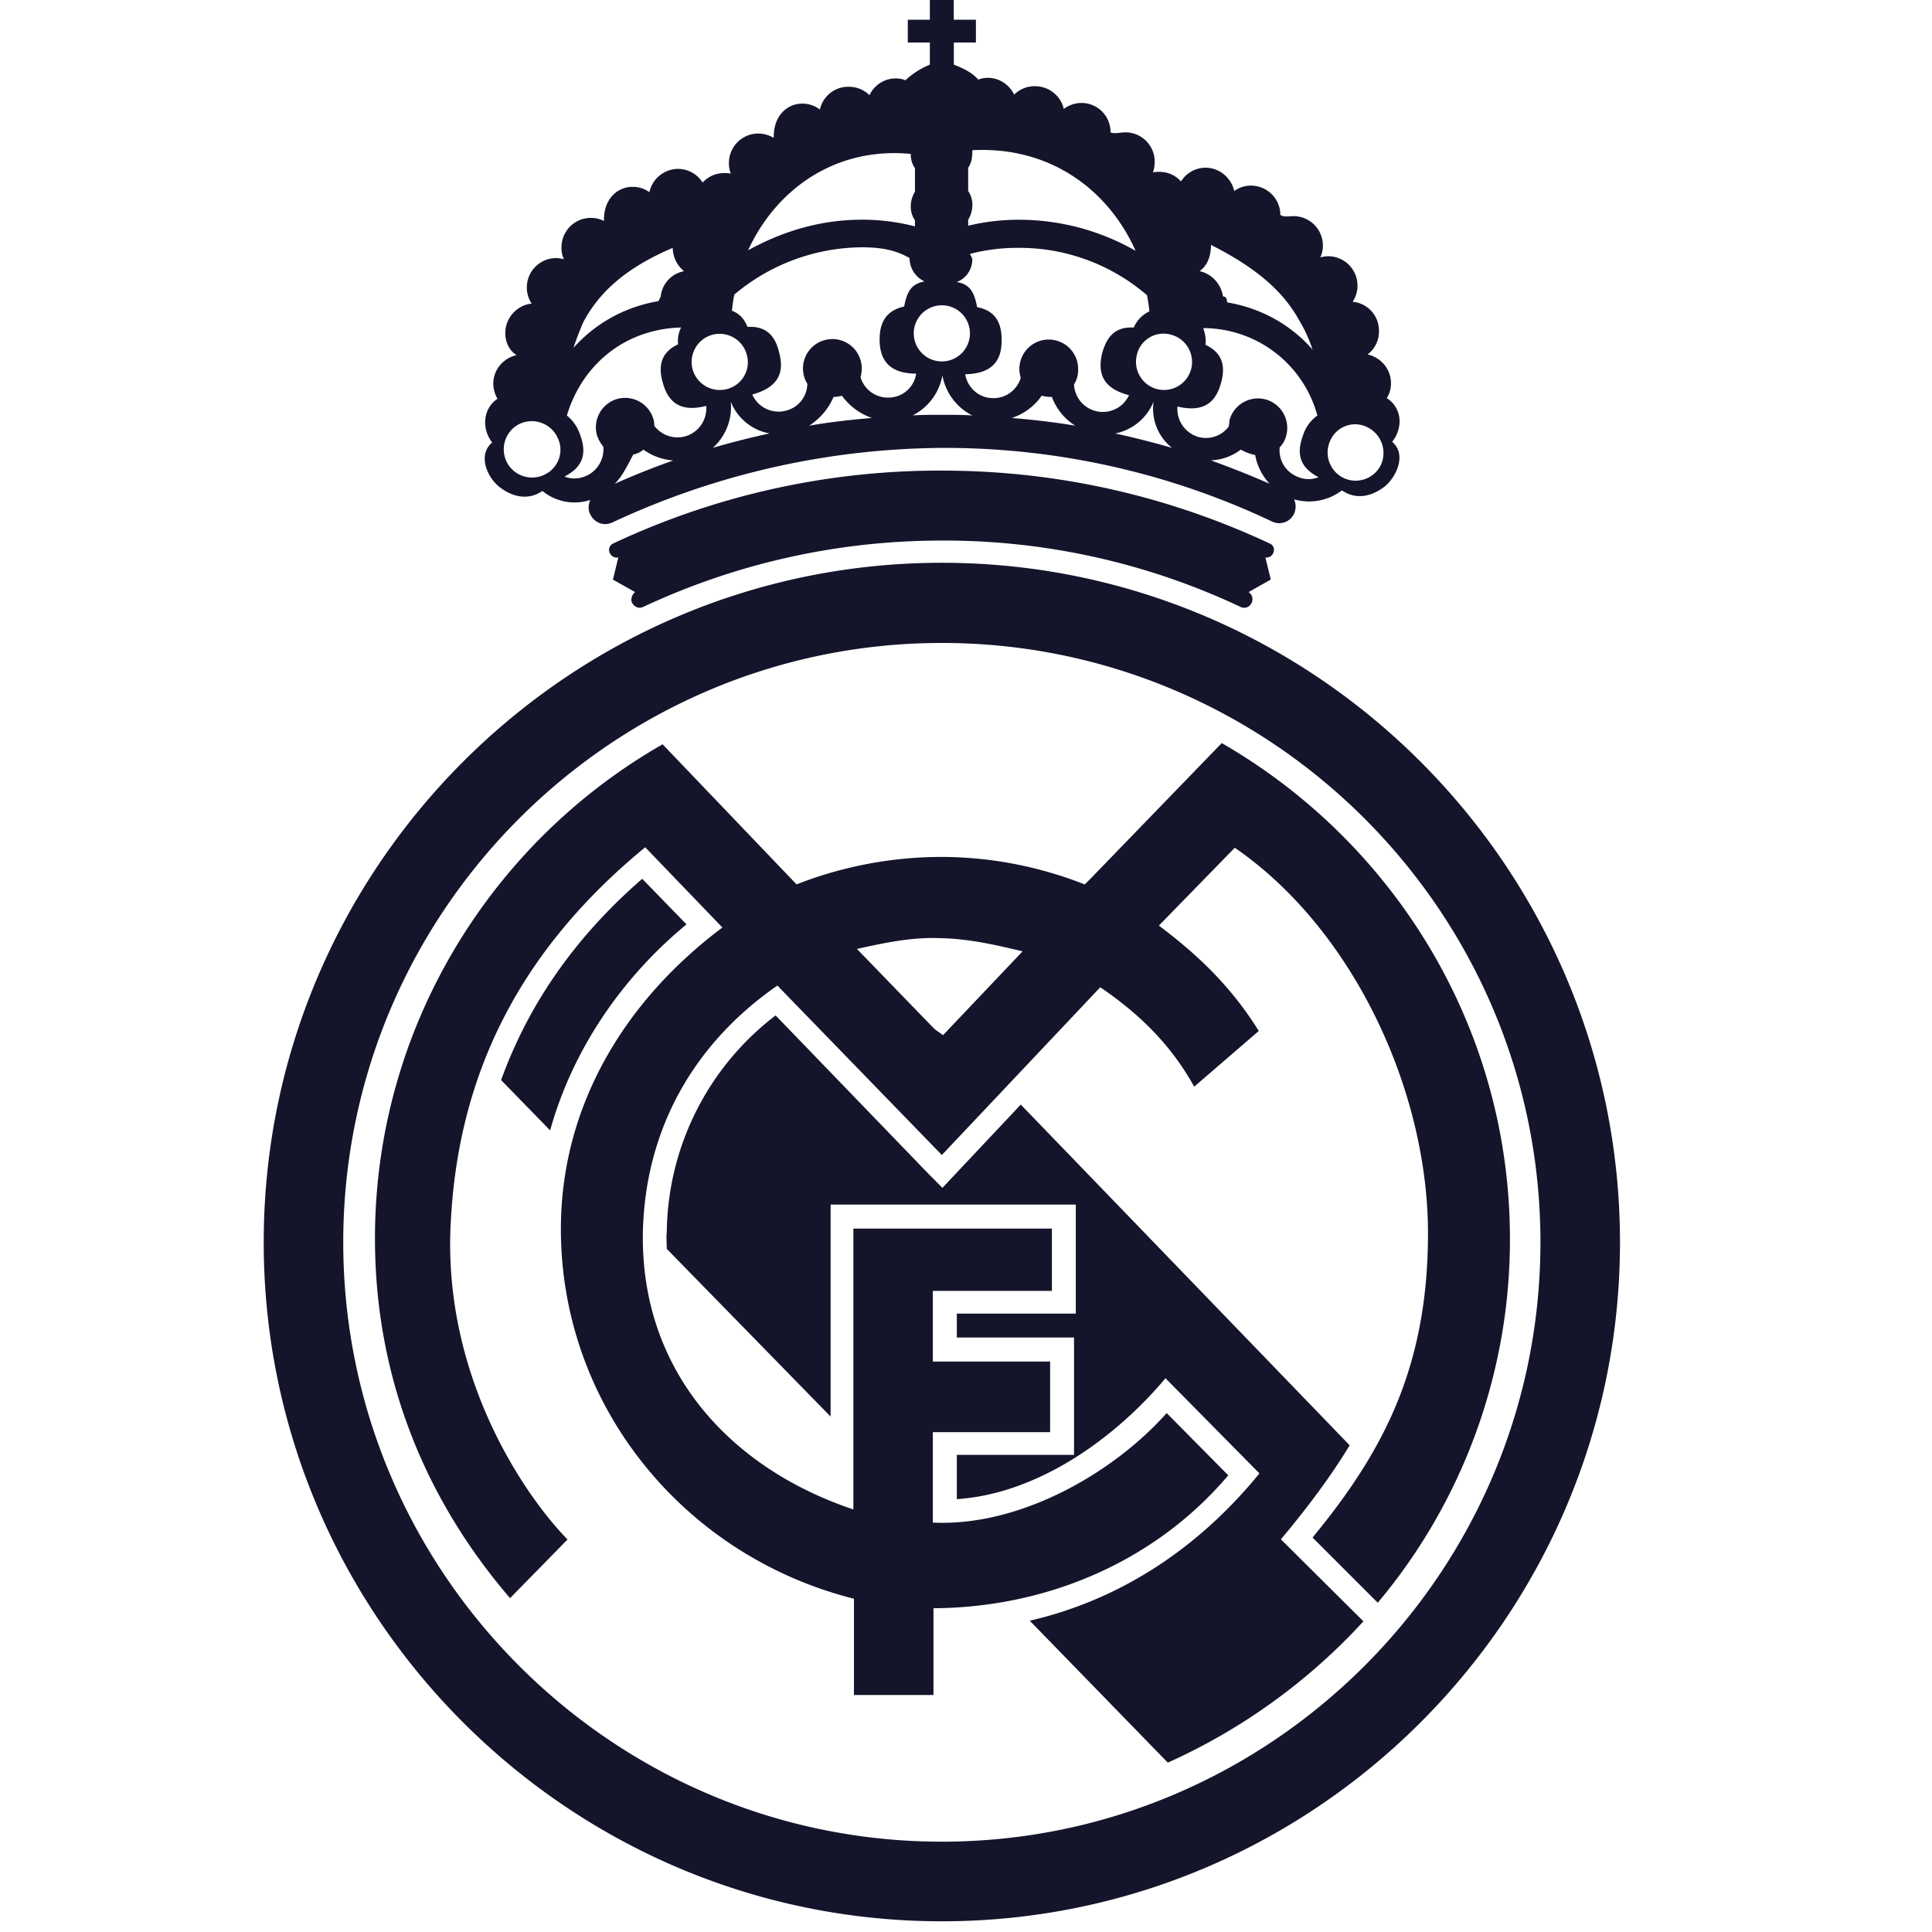 <svg xmlns:xlink="http://www.w3.org/1999/xlink" xmlns="http://www.w3.org/2000/svg" _ngcontent-ffn-c21="" focusable="false" class="rm-icon rm-icon--relative" width="57"  height="57" ><defs><symbol id="logo-rm" viewBox="0 0 24 24">
  <path d="M14.946 4.076c.023.06.037.126.03.208.223.104.245.283.193.469-.06.223-.193.38-.542.297a.362.362 0 0 0 .267.38.355.355 0 0 0 .372-.134c0-.023.007-.052.007-.075a.367.367 0 0 1 .446-.26.367.367 0 0 1 .26.446.321.321 0 0 1-.082.15.352.352 0 0 0 .186.349c.096.052.2.06.297.022-.26-.134-.267-.32-.193-.52a.472.472 0 0 1 .178-.246 1.47 1.47 0 0 0-1.419-1.086Zm1.189-.104c-.208-.372-.55-.655-1.092-.93 0 .156-.052.26-.141.327.148.03.267.157.29.313.037 0 .051.03.051.074.439.074.803.29 1.063.588a1.861 1.861 0 0 0-.171-.372Zm-7.013-.313c-.015.067-.022.134-.03.201.082.03.149.09.194.201.245-.015.349.127.393.32.06.223.015.424-.334.52a.357.357 0 0 0 .416.201.349.349 0 0 0 .268-.334.365.365 0 1 1 .676-.186.44.44 0 0 1-.015.104.352.352 0 0 0 .341.253.347.347 0 0 0 .35-.298c-.357 0-.454-.193-.454-.424 0-.193.067-.357.305-.409.037-.2.097-.282.253-.312a.32.32 0 0 1-.186-.29c-.193-.112-.386-.134-.602-.134a2.488 2.488 0 0 0-1.575.587Zm.171-.55c.446-.245.914-.38 1.419-.38.23 0 .446.03.654.083v-.075a.297.297 0 0 1-.052-.178c0-.067.022-.127.052-.179v-.29a.297.297 0 0 1-.052-.178c-.936-.09-1.672.438-2.021 1.197ZM7.599 6.493c-.104.045-.215 0-.267-.104-.03-.06-.022-.119 0-.178a.631.631 0 0 1-.594-.112c-.186.126-.38.067-.528-.045-.156-.119-.282-.401-.096-.557-.142-.186-.104-.432.066-.543a.387.387 0 0 1-.052-.186c0-.179.127-.32.29-.357-.089-.052-.141-.157-.141-.276a.37.37 0 0 1 .327-.364.365.365 0 0 1 .305-.565.4.4 0 0 1 .096.015.333.333 0 0 1-.03-.15.365.365 0 0 1 .528-.326c-.008-.26.156-.424.356-.424.075 0 .149.022.208.067a.367.367 0 0 1 .357-.29.36.36 0 0 1 .304.17.36.36 0 0 1 .268-.118c.03 0 .052 0 .082.007a.36.36 0 0 1-.023-.134c0-.2.164-.364.364-.364.075 0 .134.022.193.052-.007-.26.156-.424.357-.424a.36.36 0 0 1 .216.074.36.36 0 0 1 .356-.283c.104 0 .193.038.26.105a.36.36 0 0 1 .327-.209c.044 0 .082.008.119.023a1.01 1.01 0 0 1 .304-.194V.528h-.274V.245h.274V0h.297v.245h.275v.283h-.274v.275c.155.06.237.112.304.186a.308.308 0 0 1 .119-.022c.149 0 .267.09.327.208a.358.358 0 0 1 .26-.104c.17 0 .32.12.356.283a.36.36 0 0 1 .58.29c.052.022.119 0 .185 0 .201 0 .364.163.364.364 0 .045-.007.09-.022.134.03-.007.052-.007.082-.007.104 0 .2.044.267.119a.362.362 0 0 1 .305-.171c.17 0 .32.126.356.29a.347.347 0 0 1 .208-.067c.201 0 .365.163.365.364.044.03.104.015.163.015a.365.365 0 0 1 .334.513.375.375 0 0 1 .097-.015.365.365 0 0 1 .304.566.359.359 0 0 1 .327.364.356.356 0 0 1-.141.29c.163.037.29.179.29.357a.336.336 0 0 1-.052.186c.178.112.215.35.067.543.185.156.052.439-.097.558-.148.112-.342.171-.527.045a.678.678 0 0 1-.595.111.214.214 0 0 1 0 .179.203.203 0 0 1-.274.096 9.492 9.492 0 0 0-4.094-.914 9.814 9.814 0 0 0-4.108.93Zm-.557-1.331a.507.507 0 0 1 .164.238c.074.2.066.387-.194.52.097.038.201.03.298-.022a.364.364 0 0 0 .185-.35.42.42 0 0 1-.081-.148.367.367 0 0 1 .26-.446.367.367 0 0 1 .445.26.234.234 0 0 1 .008.074.36.36 0 0 0 .379.134.362.362 0 0 0 .267-.38c-.35.09-.483-.074-.542-.297-.052-.186-.03-.364.193-.468a.363.363 0 0 1 .037-.209c-.75.023-1.248.514-1.419 1.094Zm1.166-1.48a.355.355 0 0 1 .29-.313.378.378 0 0 1-.141-.29c-.557.238-.899.528-1.107.915a3.492 3.492 0 0 0-.126.327c.26-.29.616-.505 1.055-.58l.03-.06Zm3.87-.469a.3.3 0 0 1-.192.29c.156.03.215.112.252.313.238.044.305.208.305.409 0 .23-.09.416-.453.424.03.17.17.297.349.297a.352.352 0 0 0 .341-.253.365.365 0 1 1 .713-.104.336.336 0 0 1-.051.186.358.358 0 0 0 .683.134c-.35-.09-.386-.298-.334-.52.052-.187.148-.335.393-.32a.391.391 0 0 1 .194-.201 1.878 1.878 0 0 0-.03-.201 2.423 2.423 0 0 0-1.597-.588 2.34 2.34 0 0 0-.602.075l.03.06Zm2.029-.097c-.342-.766-1.07-1.301-2.028-1.25 0 .105-.015.165-.052.217v.29a.296.296 0 0 1 .052.178.358.358 0 0 1-.052.179v.074a2.67 2.67 0 0 1 .654-.074 2.915 2.915 0 0 1 1.426.386ZM8.364 5.72a.725.725 0 0 1-.371-.134.282.282 0 0 1-.126.06c-.075.14-.134.267-.23.364a9.25 9.25 0 0 1 .727-.29Zm5.966-.73a.654.654 0 0 1-.476.395c.238.052.476.112.706.179a.62.62 0 0 1-.23-.573Zm-.973.298a.717.717 0 0 1-.29-.357c-.06 0-.09-.007-.127-.015a.724.724 0 0 1-.371.276c.26.022.527.052.787.096Zm-2.526-.096a.767.767 0 0 1-.372-.276c-.037.008-.066.015-.104.015a.795.795 0 0 1-.304.357c.252-.044.52-.074.78-.096ZM9.078 4.99a.68.68 0 0 1-.223.573c.23-.067.468-.127.705-.179a.64.64 0 0 1-.482-.394Zm2.258.17c.119-.007.245-.007.371-.007.127 0 .245 0 .372.008a.693.693 0 0 1-.372-.498.693.693 0 0 1-.371.498Zm3.707.559c.245.089.49.186.728.29a.708.708 0 0 1-.179-.357.554.554 0 0 1-.178-.067.664.664 0 0 1-.371.134Zm1.493-.268a.352.352 0 0 0 .134.476.35.35 0 0 0 .475-.134.355.355 0 0 0-.141-.476.336.336 0 0 0-.468.134ZM14.122 4.41a.351.351 0 0 0 .252.424.35.35 0 0 0 .424-.253.351.351 0 0 0-.253-.424.34.34 0 0 0-.423.253ZM6.916 5.415a.354.354 0 0 0-.476-.142.353.353 0 0 0-.14.476.353.353 0 0 0 .475.142.34.34 0 0 0 .14-.476ZM9.278 4.41a.35.35 0 0 0-.423-.253.351.351 0 0 0-.253.424.35.35 0 0 0 .424.253.343.343 0 0 0 .252-.424Zm2.771-.268a.349.349 0 1 0-.698-.001.349.349 0 0 0 .698 0Zm3.67 2.782.067.275-.275.156c.044.03.06.082.037.134a.101.101 0 0 1-.134.052 8.626 8.626 0 0 0-3.714-.826c-1.33 0-2.585.298-3.714.826-.052.022-.104 0-.134-.052-.022-.045 0-.104.037-.134L7.614 7.2l.067-.275a.094.094 0 0 1-.104-.052.087.087 0 0 1 .037-.12 9.527 9.527 0 0 1 4.086-.907c1.463 0 2.838.327 4.078.908.045.022.06.074.037.119a.09.09 0 0 1-.096.052Zm-4.02 1.063c-4.092 0-7.435 3.34-7.435 7.446 0 4.098 3.343 7.445 7.436 7.445s7.436-3.347 7.436-7.446c0-4.105-3.343-7.445-7.436-7.445Zm0-.996c4.644 0 8.425 3.793 8.425 8.442 0 4.64-3.781 8.434-8.424 8.434-4.643 0-8.424-3.793-8.424-8.434 0-4.65 3.781-8.442 8.424-8.442Zm7.058 8.397a7.016 7.016 0 0 1-1.642 4.522l-.81-.81c.87-1.057 1.434-2.106 1.434-3.78 0-1.762-.92-3.77-2.4-4.789l-.943.967c.506.38.907.773 1.241 1.309l-.802.692c-.29-.521-.676-.9-1.167-1.235L11.7 14.348l-2.043-2.105c-1.04.721-1.642 1.785-1.671 3.064-.03 1.703 1.062 2.923 2.615 3.444v-3.489h2.466v.774h-1.479v.878h1.457v.877h-1.457v1.123c1.063.052 2.222-.595 2.905-1.36l.765.773c-.913 1.078-2.265 1.644-3.662 1.651v1.078h-.988V19.86c-2.132-.536-3.67-2.432-3.64-4.656.022-1.517.824-2.797 2.006-3.682l-.959-.997c-1.53 1.258-2.355 2.805-2.421 4.79-.052 1.793.884 3.221 1.456 3.809l-.714.729c-1.054-1.228-1.678-2.738-1.678-4.47 0-2.611 1.44-4.917 3.573-6.137l1.664 1.74a4.958 4.958 0 0 1 1.827-.341 4.87 4.87 0 0 1 1.753.342l.082-.082 1.62-1.674c2.131 1.228 3.58 3.526 3.58 6.159Zm-6.054-3.57c-.342-.082-.669-.157-1.025-.164-.35-.015-.699.06-1.033.134l.966.997.104.074.988-1.041Zm-.022 1.904 4.085 4.232c-.23.38-.512.759-.854 1.168l1.025 1.019a7.43 7.43 0 0 1-2.43 1.755l-1.715-1.763c1.129-.26 2.102-.907 2.853-1.83l-1.167-1.182c-.624.744-1.582 1.435-2.592 1.502v-.55h1.456v-1.458h-1.456v-.297h1.478v-1.354h-3.046v2.633l-2.035-2.083c0-.067-.008-.141 0-.208a3.432 3.432 0 0 1 1.352-2.692l1.909 1.978.163.164.973-1.034Zm-5.847.32-.609-.625c.342-.945.921-1.778 1.753-2.5l.55.566c-.795.655-1.412 1.547-1.694 2.559Z"></path>
</symbol></defs><title _ngcontent-ffn-c21="">Real Madrid C.F.</title><!----><use _ngcontent-ffn-c21="" xlink:href="#logo-rm" fill="#14142B"></use></svg>